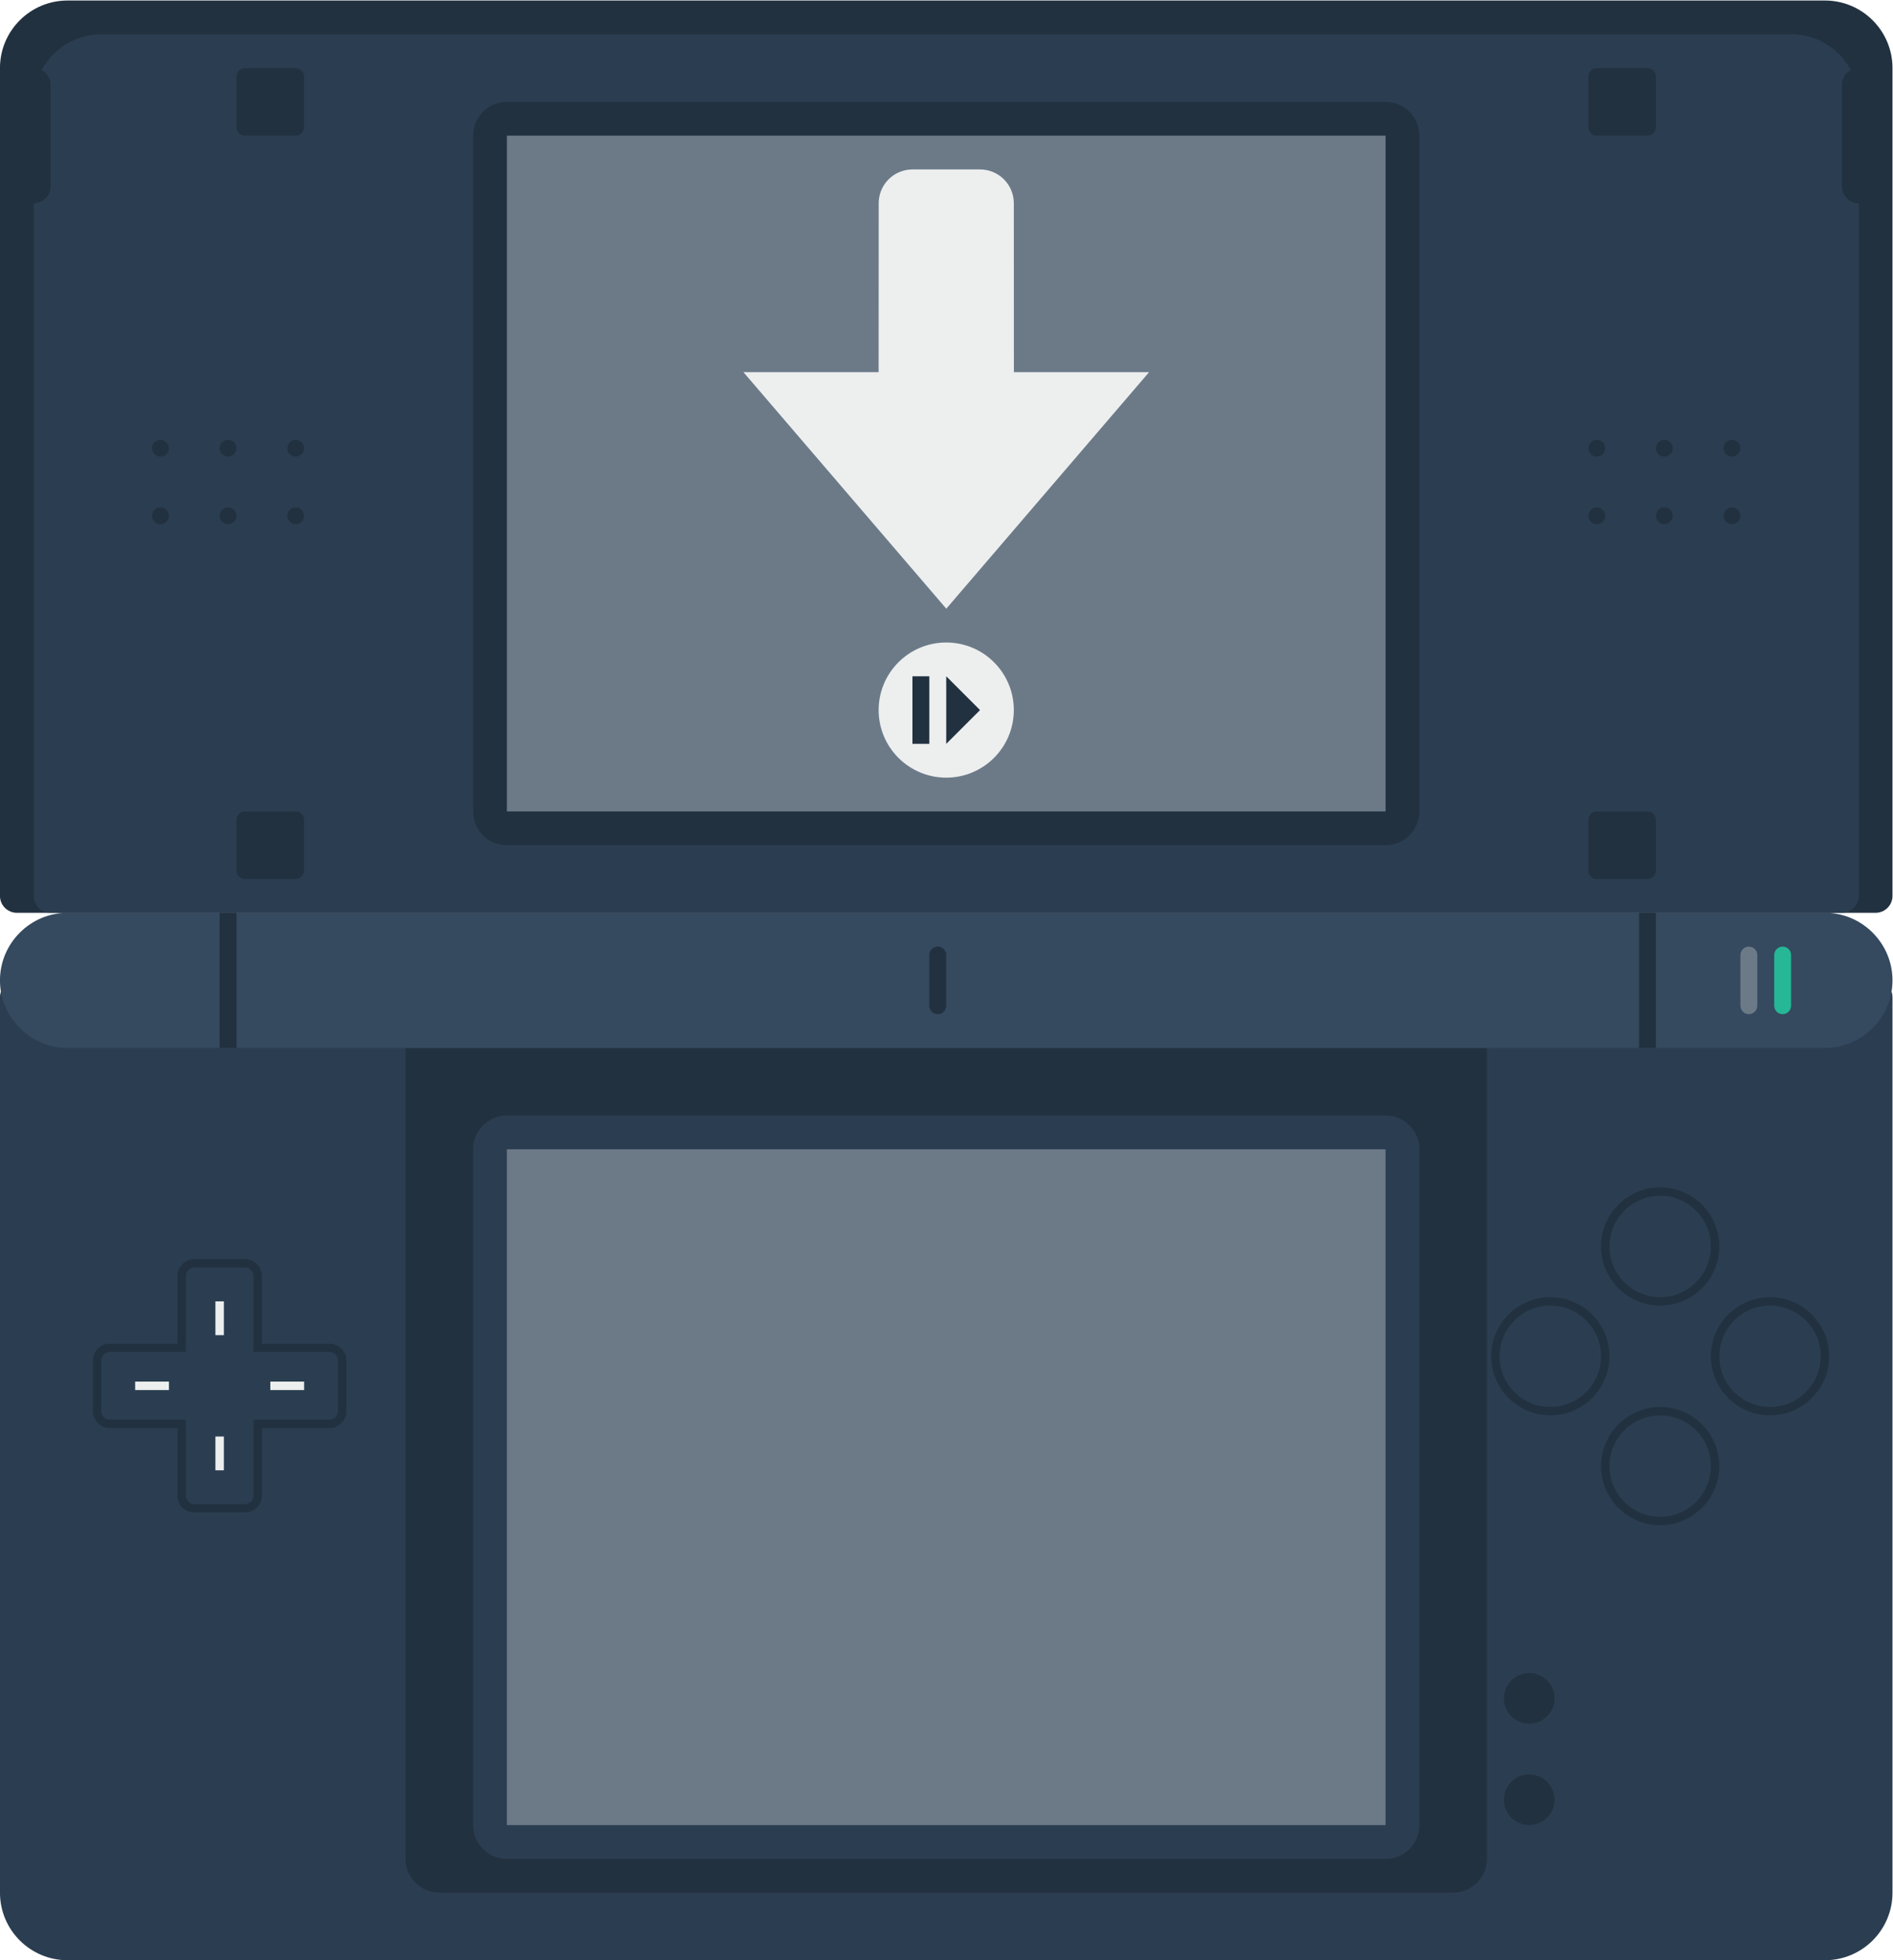 <svg height="309.333" viewBox="0 0 298.667 309.333" width="298.667" xmlns="http://www.w3.org/2000/svg" xmlns:xlink="http://www.w3.org/1999/xlink"><clipPath id="a"><path d="m0 256h256v-256h-256z"/></clipPath><g clip-path="url(#a)" transform="matrix(1.333 0 0 -1.333 -21.333 325.333)"><path d="m0 0h220c1.105 0 2-.895 2-2v-106c0-4.418-3.582-8-8-8h-208c-4.418 0-8 3.582-8 8v106c0 1.105.895 2 2 2" fill="#2b3e51" transform="translate(18 128)"/><path d="m0 0h-120c-2.209 0-4 1.791-4 4v96h128v-96c0-2.209-1.791-4-4-4" fill="#223140" transform="translate(188 20)"/><path d="m0 0h-220c-1.105 0-2 .895-2 2v98c0 4.418 3.582 8 8 8h208c4.418 0 8-3.582 8-8v-98c0-1.105-.895-2-2-2" fill="#223140" transform="translate(238 136)"/><path d="m0 0h-212c-1.105 0-2 .895-2 2v94c0 4.418 3.582 8 8 8h200c4.418 0 8-3.582 8-8v-94c0-1.105-.895-2-2-2" fill="#2b3e51" transform="translate(234 136)"/><path d="m0 0h-104c-2.209 0-4 1.791-4 4v80c0 2.209 1.791 4 4 4h104c2.209 0 4-1.791 4-4v-80c0-2.209-1.791-4-4-4" fill="#223140" transform="translate(180 144)"/><path d="m180 148h-104v80h104z" fill="#6c7a88"/><g fill="#223140"><path d="m0 0h-6c-.552 0-1 .448-1 1v6c0 .552.448 1 1 1h6c.552 0 1-.448 1-1v-6c0-.552-.448-1-1-1" transform="translate(51 228)"/><path d="m0 0h-6c-.552 0-1 .448-1 1v6c0 .552.448 1 1 1h6c.552 0 1-.448 1-1v-6c0-.552-.448-1-1-1" transform="translate(51 140)"/><path d="m0 0h-6c-.552 0-1 .448-1 1v6c0 .552.448 1 1 1h6c.552 0 1-.448 1-1v-6c0-.552-.448-1-1-1" transform="translate(211 228)"/><path d="m0 0h-6c-.552 0-1 .448-1 1v6c0 .552.448 1 1 1h6c.552 0 1-.448 1-1v-6c0-.552-.448-1-1-1" transform="translate(211 140)"/><path d="m0 0c-1.1 0-2 .9-2 2v12c0 1.1.9 2 2 2 1.1 0 2-.9 2-2v-12c0-1.1-.9-2-2-2" transform="translate(20 220)"/><path d="m0 0c-1.1 0-2 .9-2 2v12c0 1.1.9 2 2 2s2-.9 2-2v-12c0-1.1-.9-2-2-2" transform="translate(236 220)"/><path d="m0 0c-.55 0-1 .45-1 1s.45 1 1 1 1-.45 1-1-.45-1-1-1" transform="translate(35 190)"/><path d="m0 0c-.55 0-1 .45-1 1s.45 1 1 1 1-.45 1-1-.45-1-1-1" transform="translate(43 190)"/><path d="m0 0c-.55 0-1 .45-1 1s.45 1 1 1 1-.45 1-1-.45-1-1-1" transform="translate(51 190)"/><path d="m0 0c-.55 0-1 .45-1 1s.45 1 1 1 1-.45 1-1-.45-1-1-1" transform="translate(35 182)"/><path d="m0 0c-.55 0-1 .45-1 1s.45 1 1 1 1-.45 1-1-.45-1-1-1" transform="translate(43 182)"/><path d="m0 0c-.55 0-1 .45-1 1s.45 1 1 1 1-.45 1-1-.45-1-1-1" transform="translate(51 182)"/><path d="m0 0c-.55 0-1 .45-1 1s.45 1 1 1 1-.45 1-1-.45-1-1-1" transform="translate(205 190)"/><path d="m0 0c-.55 0-1 .45-1 1s.45 1 1 1 1-.45 1-1-.45-1-1-1" transform="translate(213 190)"/><path d="m0 0c-.55 0-1 .45-1 1s.45 1 1 1 1-.45 1-1-.45-1-1-1" transform="translate(221 190)"/><path d="m0 0c-.55 0-1 .45-1 1s.45 1 1 1 1-.45 1-1-.45-1-1-1" transform="translate(205 182)"/><path d="m0 0c-.55 0-1 .45-1 1s.45 1 1 1 1-.45 1-1-.45-1-1-1" transform="translate(213 182)"/><path d="m0 0c-.55 0-1 .45-1 1s.45 1 1 1 1-.45 1-1-.45-1-1-1" transform="translate(221 182)"/></g><path d="m0 0h-208c-4.4 0-8 3.6-8 8 0 4.4 3.6 8 8 8h208c4.4 0 8-3.6 8-8 0-4.4-3.6-8-8-8" fill="#35495f" transform="translate(232 120)"/><path d="m0 0c-.552 0-1 .448-1 1v6c0 .552.448 1 1 1s1-.448 1-1v-6c0-.552-.448-1-1-1" fill="#223140" transform="translate(127 124)"/><path d="m0 0c-.552 0-1 .448-1 1v6c0 .552.448 1 1 1s1-.448 1-1v-6c0-.552-.448-1-1-1" fill="#6c7a88" transform="translate(223 124)"/><path d="m0 0c-.552 0-1 .448-1 1v6c0 .552.448 1 1 1s1-.448 1-1v-6c0-.552-.448-1-1-1" fill="#25b796" transform="translate(227 124)"/><path d="m44 120h-2v16h2z" fill="#223140"/><path d="m212 120h-2v16h2z" fill="#223140"/><path d="m0 0c-3.859 0-7 3.141-7 7s3.141 7 7 7 7-3.141 7-7-3.141-7-7-7" fill="#223140" transform="translate(212.5 63.5)"/><path d="m0 0c-3.309 0-6-2.691-6-6s2.691-6 6-6 6 2.691 6 6-2.691 6-6 6" fill="#2b3e51" transform="translate(212.5 76.5)"/><path d="m0 0c-3.859 0-7 3.141-7 7s3.141 7 7 7 7-3.141 7-7-3.141-7-7-7" fill="#223140" transform="translate(212.5 89.5)"/><path d="m0 0c-3.309 0-6-2.691-6-6s2.691-6 6-6 6 2.691 6 6-2.691 6-6 6" fill="#2b3e51" transform="translate(212.5 102.5)"/><path d="m0 0c-3.859 0-7 3.141-7 7s3.141 7 7 7 7-3.141 7-7-3.141-7-7-7" fill="#223140" transform="translate(199.5 76.5)"/><path d="m0 0c-3.309 0-6-2.691-6-6s2.691-6 6-6 6 2.691 6 6-2.691 6-6 6" fill="#2b3e51" transform="translate(199.5 89.5)"/><path d="m0 0c-3.859 0-7 3.141-7 7s3.141 7 7 7 7-3.141 7-7-3.141-7-7-7" fill="#223140" transform="translate(225.5 76.5)"/><path d="m0 0c-3.309 0-6-2.691-6-6s2.691-6 6-6 6 2.691 6 6-2.691 6-6 6" fill="#2b3e51" transform="translate(225.5 89.5)"/><path d="m0 0h-104c-2.209 0-4 1.791-4 4v80c0 2.209 1.791 4 4 4h104c2.209 0 4-1.791 4-4v-80c0-2.209-1.791-4-4-4" fill="#2b3e51" transform="translate(180 24)"/><path d="m180 28h-104v80h104z" fill="#6c7a88"/><path d="m0 0c0-1.657-1.343-3-3-3s-3 1.343-3 3 1.343 3 3 3 3-1.343 3-3" fill="#223140" transform="translate(200 43)"/><path d="m0 0c0-1.657-1.343-3-3-3s-3 1.343-3 3 1.343 3 3 3 3-1.343 3-3" fill="#223140" transform="translate(200 31)"/><path d="m0 0h-6c-1.103 0-2-.897-2-2v-8h-8c-1.103 0-2-.897-2-2v-6c0-1.103.897-2 2-2h8v-8c0-1.103.897-2 2-2h6c1.103 0 2 .897 2 2v8h8c1.103 0 2 .897 2 2v6c0 1.103-.897 2-2 2h-8v8c0 1.103-.897 2-2 2" fill="#223140" transform="translate(45 95)"/><path d="m0 0h-9v9c0 .552-.448 1-1 1h-6c-.552 0-1-.448-1-1v-9h-9c-.552 0-1-.448-1-1v-6c0-.552.448-1 1-1h9v-9c0-.552.448-1 1-1h6c.552 0 1 .448 1 1v9h9c.552 0 1 .448 1 1v6c0 .552-.448 1-1 1" fill="#2b3e51" transform="translate(55 84)"/><path d="m32 79.5h4v1h-4z" fill="#edefef"/><path d="m48 79.5h4v1h-4z" fill="#edefef"/><path d="m41.5 86h1v4h-1z" fill="#edefef"/><path d="m41.5 70h1v4h-1z" fill="#edefef"/><path d="m0 0-.008 20c0 2.212-1.788 4-4 4h-7.992c-2.212 0-4-1.788-4-4l-.008-20h-16l24.008-28 24 28z" fill="#edefef" transform="translate(136.008 200)"/><path d="m0 0c0-4.418-3.582-8-8-8s-8 3.582-8 8 3.582 8 8 8 8-3.582 8-8" fill="#edefef" transform="translate(136 160)"/><path d="m0 0v-8l4 4z" fill="#223140" transform="translate(128 164)"/><path d="m126 156h-2v8h2z" fill="#223140"/></g></svg>